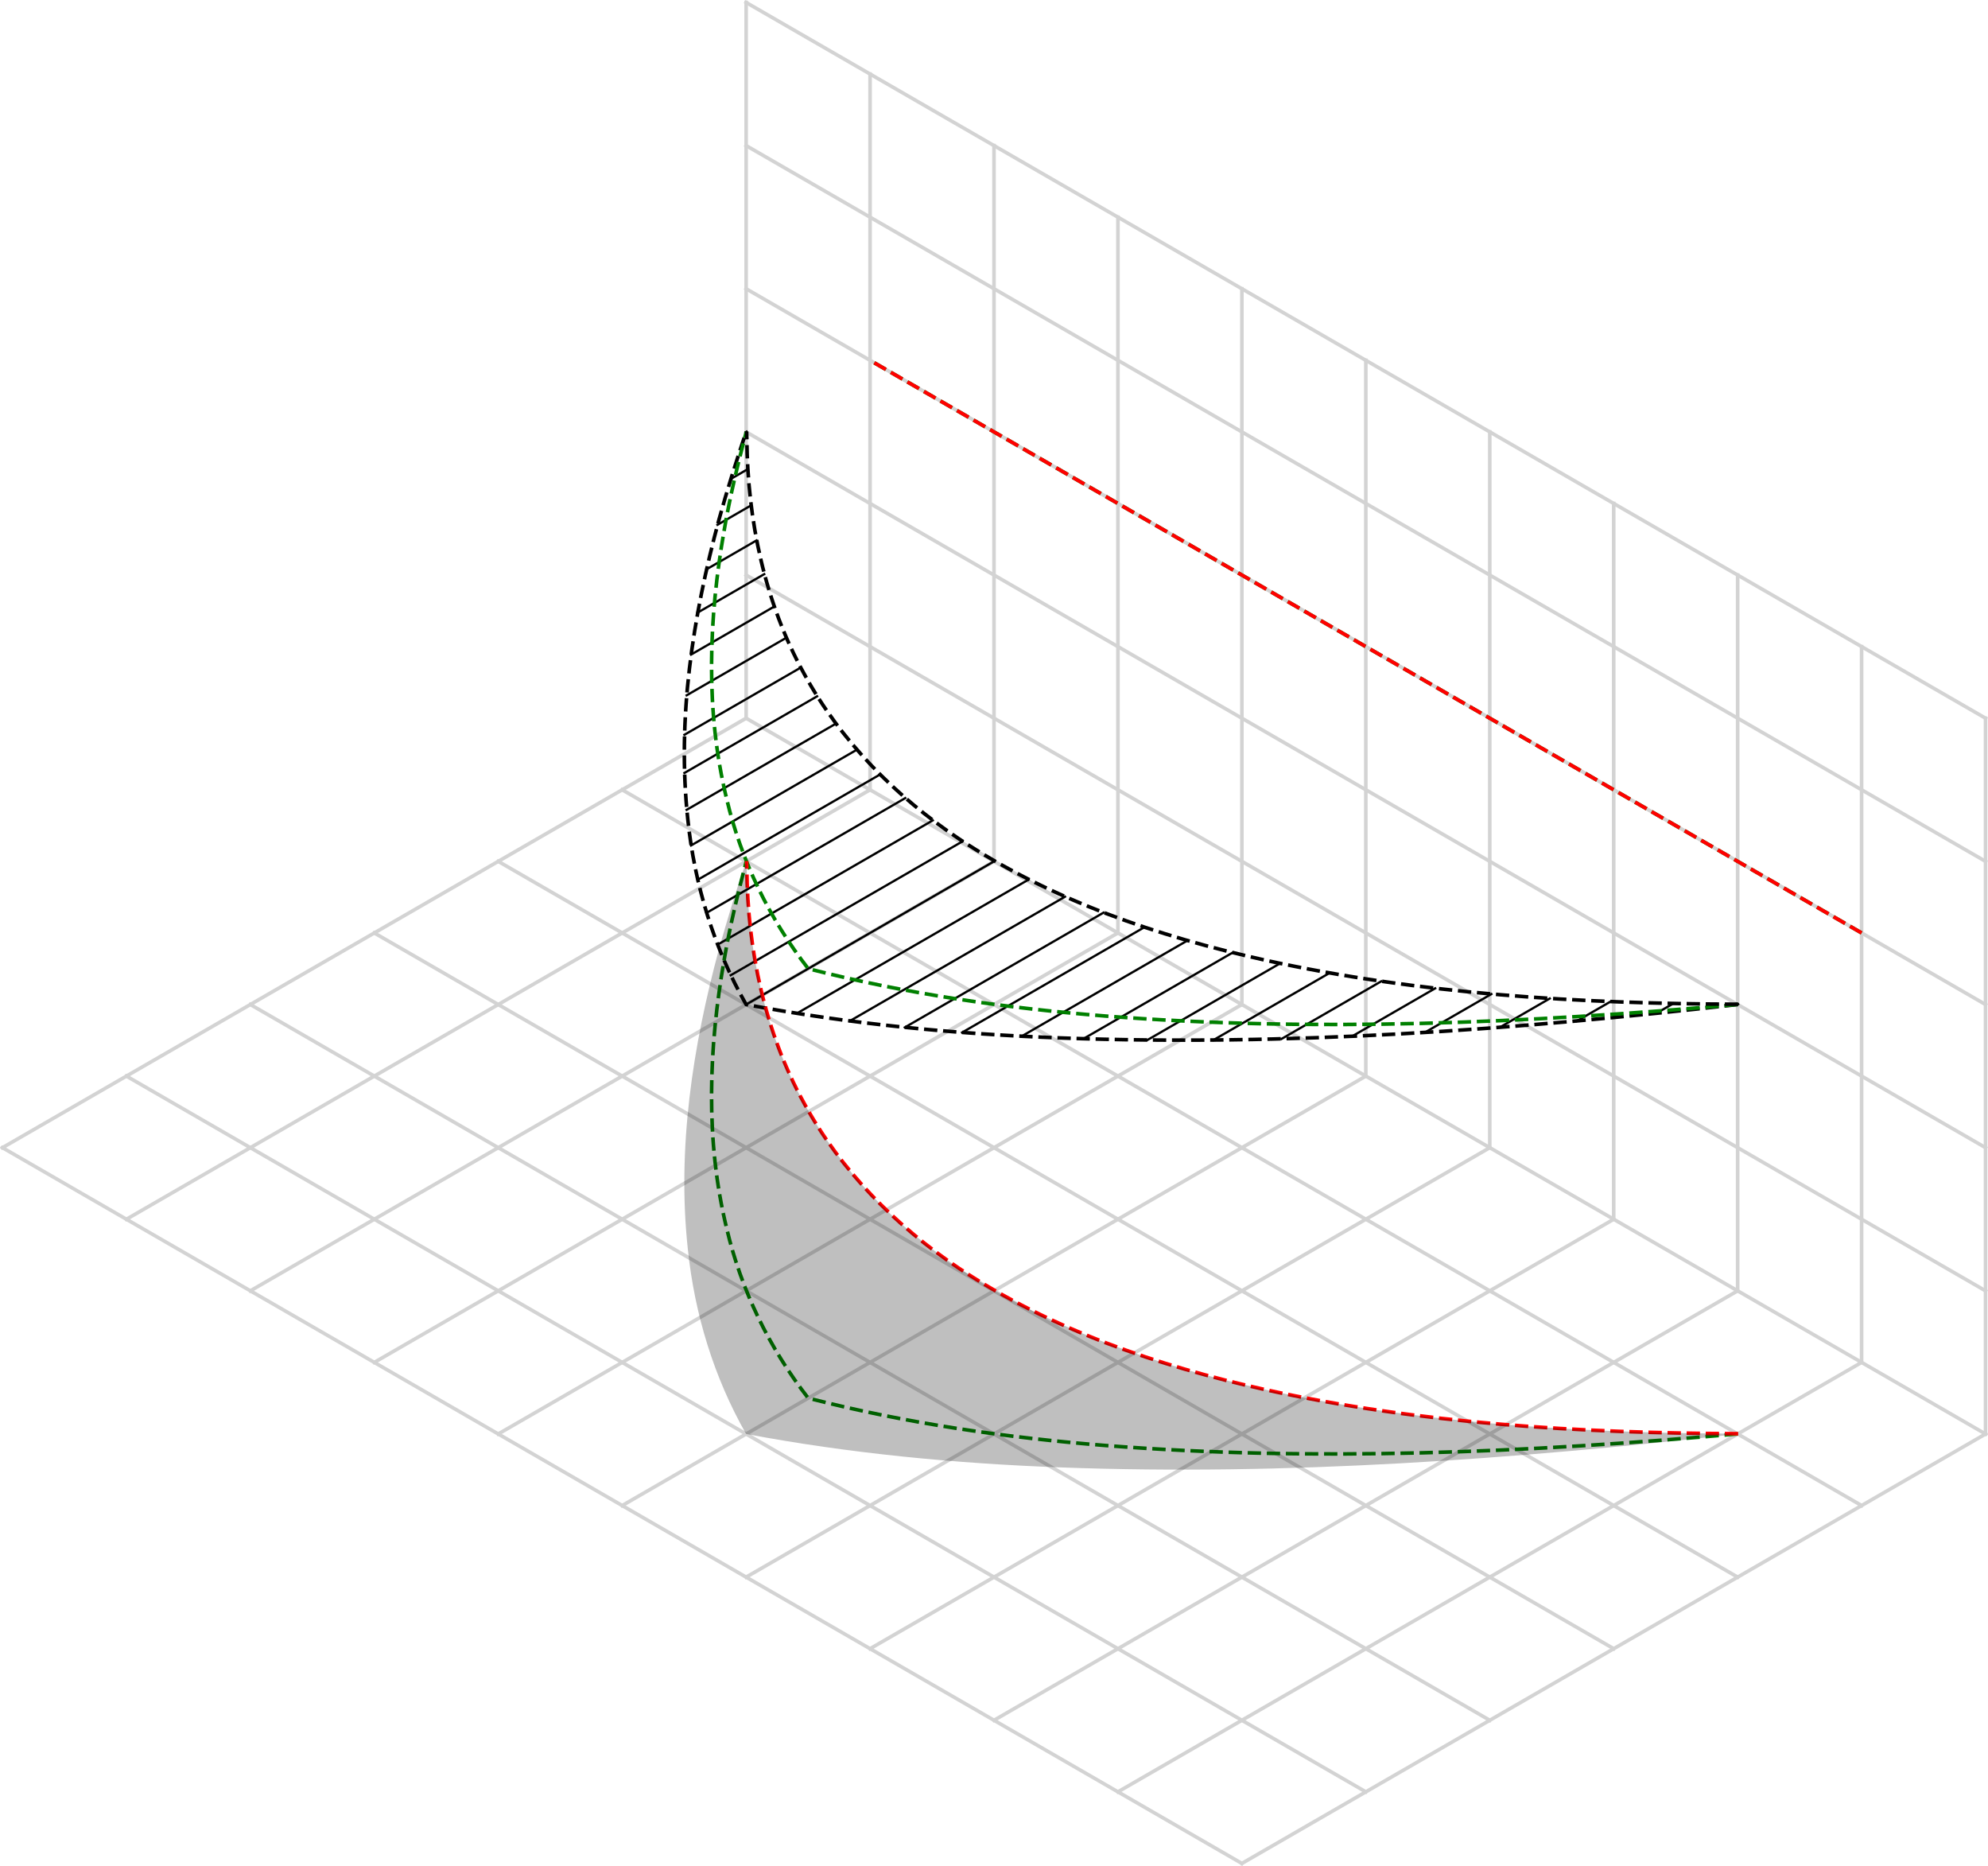 <?xml version="1.0" encoding="UTF-8" standalone="no"?>
<svg
   xmlns:dc="http://purl.org/dc/elements/1.1/"
   xmlns:cc="http://creativecommons.org/ns#"
   xmlns:rdf="http://www.w3.org/1999/02/22-rdf-syntax-ns#"
   xmlns:svg="http://www.w3.org/2000/svg"
   xmlns="http://www.w3.org/2000/svg"
   xmlns:sodipodi="http://sodipodi.sourceforge.net/DTD/sodipodi-0.dtd"
   xmlns:inkscape="http://www.inkscape.org/namespaces/inkscape"
   inkscape:version="1.0 (4035a4fb49, 2020-05-01)"
   sodipodi:docname="manta3_canopy_chords.svg"
   id="svg238"
   width="441.41pt"
   viewBox="0 0 441.41 414.196"
   version="1.1"
   height="414.196pt">
  <sodipodi:namedview
     inkscape:current-layer="svg238"
     inkscape:window-maximized="0"
     inkscape:window-y="27"
     inkscape:window-x="0"
     inkscape:cy="310.28839"
     inkscape:cx="207.91423"
     inkscape:zoom="1.06875"
     showgrid="false"
     id="namedview240"
     inkscape:window-height="1198"
     inkscape:window-width="1396"
     inkscape:pageshadow="2"
     inkscape:pageopacity="0"
     guidetolerance="10"
     gridtolerance="10"
     objecttolerance="10"
     borderopacity="1"
     bordercolor="#666666"
     pagecolor="#ffffff" />
  <defs
     id="defs4">
    <style
       id="style2"
       type="text/css">
*{stroke-linecap:butt;stroke-linejoin:round;}
  </style>
  </defs>
  <g
     transform="translate(-204.064,-127.284)"
     id="axes_1">
    <g
       id="line2d_1">
      <path
         d="M 644.928,445.602 C 553.195,392.64 461.462,339.678 369.73,286.716"
         style="fill:none;stroke:#d3d3d3;stroke-width:0.8;stroke-linecap:square"
         clip-path="url(#p9ceb7cf75b)"
         id="path12" />
    </g>
    <g
       id="line2d_2">
      <path
         d="M 617.408,461.49 C 525.675,408.528 433.943,355.566 342.21,302.605"
         style="fill:none;stroke:#d3d3d3;stroke-width:0.8;stroke-linecap:square"
         clip-path="url(#p9ceb7cf75b)"
         id="path15" />
    </g>
    <g
       id="line2d_3">
      <path
         d="M 589.888,477.379 C 498.156,424.417 406.423,371.455 314.69,318.493"
         style="fill:none;stroke:#d3d3d3;stroke-width:0.8;stroke-linecap:square"
         clip-path="url(#p9ceb7cf75b)"
         id="path18" />
    </g>
    <g
       id="line2d_4">
      <path
         d="M 562.369,493.268 C 470.636,440.306 378.903,387.344 287.17,334.382"
         style="fill:none;stroke:#d3d3d3;stroke-width:0.8;stroke-linecap:square"
         clip-path="url(#p9ceb7cf75b)"
         id="path21" />
    </g>
    <g
       id="line2d_5">
      <path
         d="M 534.849,509.156 C 443.116,456.194 351.383,403.232 259.65,350.27"
         style="fill:none;stroke:#d3d3d3;stroke-width:0.8;stroke-linecap:square"
         clip-path="url(#p9ceb7cf75b)"
         id="path24" />
    </g>
    <g
       id="line2d_6">
      <path
         d="M 507.329,525.045 C 415.596,472.083 323.863,419.121 232.131,366.159"
         style="fill:none;stroke:#d3d3d3;stroke-width:0.8;stroke-linecap:square"
         clip-path="url(#p9ceb7cf75b)"
         id="path27" />
    </g>
    <g
       id="line2d_7">
      <path
         d="M 479.809,540.933 C 388.076,487.971 296.344,435.009 204.611,382.047"
         style="fill:none;stroke:#d3d3d3;stroke-width:0.8;stroke-linecap:square"
         clip-path="url(#p9ceb7cf75b)"
         id="path30" />
    </g>
    <g
       id="line2d_8">
      <path
         d="m 644.928,445.602 c -55.04,31.777 -110.079,63.554 -165.119,95.332"
         style="fill:none;stroke:#d3d3d3;stroke-width:0.8;stroke-linecap:square"
         clip-path="url(#p9ceb7cf75b)"
         id="path33" />
    </g>
    <g
       id="line2d_9">
      <path
         d="m 644.928,286.716 c 0,52.962 0,105.924 0,158.886"
         style="fill:none;stroke:#d3d3d3;stroke-width:0.8;stroke-linecap:square"
         clip-path="url(#p9ceb7cf75b)"
         id="path36" />
    </g>
    <g
       id="line2d_10">
      <path
         d="m 617.408,429.713 c -55.04,31.777 -110.079,63.554 -165.119,95.331"
         style="fill:none;stroke:#d3d3d3;stroke-width:0.8;stroke-linecap:square"
         clip-path="url(#p9ceb7cf75b)"
         id="path39" />
    </g>
    <g
       id="line2d_11">
      <path
         d="m 617.408,270.827 c 0,52.962 0,105.924 0,158.886"
         style="fill:none;stroke:#d3d3d3;stroke-width:0.8;stroke-linecap:square"
         clip-path="url(#p9ceb7cf75b)"
         id="path42" />
    </g>
    <g
       id="line2d_12">
      <path
         d="m 589.888,413.825 c -55.04,31.777 -110.079,63.554 -165.119,95.331"
         style="fill:none;stroke:#d3d3d3;stroke-width:0.8;stroke-linecap:square"
         clip-path="url(#p9ceb7cf75b)"
         id="path45" />
    </g>
    <g
       id="line2d_13">
      <path
         d="m 589.888,254.939 c 0,52.962 0,105.924 0,158.886"
         style="fill:none;stroke:#d3d3d3;stroke-width:0.8;stroke-linecap:square"
         clip-path="url(#p9ceb7cf75b)"
         id="path48" />
    </g>
    <g
       id="line2d_14">
      <path
         d="m 562.369,397.936 c -55.04,31.777 -110.079,63.554 -165.119,95.331"
         style="fill:none;stroke:#d3d3d3;stroke-width:0.8;stroke-linecap:square"
         clip-path="url(#p9ceb7cf75b)"
         id="path51" />
    </g>
    <g
       id="line2d_15">
      <path
         d="m 562.369,239.05 c 0,52.962 0,105.924 0,158.886"
         style="fill:none;stroke:#d3d3d3;stroke-width:0.8;stroke-linecap:square"
         clip-path="url(#p9ceb7cf75b)"
         id="path54" />
    </g>
    <g
       id="line2d_16">
      <path
         d="m 534.849,382.047 c -55.04,31.777 -110.079,63.554 -165.119,95.332"
         style="fill:none;stroke:#d3d3d3;stroke-width:0.8;stroke-linecap:square"
         clip-path="url(#p9ceb7cf75b)"
         id="path57" />
    </g>
    <g
       id="line2d_17">
      <path
         d="m 534.849,223.162 c 0,52.962 0,105.924 0,158.886"
         style="fill:none;stroke:#d3d3d3;stroke-width:0.8;stroke-linecap:square"
         clip-path="url(#p9ceb7cf75b)"
         id="path60" />
    </g>
    <g
       id="line2d_18">
      <path
         d="M 507.329,366.159 C 452.289,397.936 397.25,429.713 342.21,461.49"
         style="fill:none;stroke:#d3d3d3;stroke-width:0.8;stroke-linecap:square"
         clip-path="url(#p9ceb7cf75b)"
         id="path63" />
    </g>
    <g
       id="line2d_19">
      <path
         d="m 507.329,207.273 c 0,52.962 0,105.924 0,158.886"
         style="fill:none;stroke:#d3d3d3;stroke-width:0.8;stroke-linecap:square"
         clip-path="url(#p9ceb7cf75b)"
         id="path66" />
    </g>
    <g
       id="line2d_20">
      <path
         d="M 479.809,350.27 C 424.769,382.047 369.73,413.825 314.69,445.602"
         style="fill:none;stroke:#d3d3d3;stroke-width:0.8;stroke-linecap:square"
         clip-path="url(#p9ceb7cf75b)"
         id="path69" />
    </g>
    <g
       id="line2d_21">
      <path
         d="m 479.809,191.384 c 0,52.962 0,105.924 0,158.886"
         style="fill:none;stroke:#d3d3d3;stroke-width:0.8;stroke-linecap:square"
         clip-path="url(#p9ceb7cf75b)"
         id="path72" />
    </g>
    <g
       id="line2d_22">
      <path
         d="m 452.289,334.382 c -55.04,31.777 -110.079,63.554 -165.119,95.331"
         style="fill:none;stroke:#d3d3d3;stroke-width:0.8;stroke-linecap:square"
         clip-path="url(#p9ceb7cf75b)"
         id="path75" />
    </g>
    <g
       id="line2d_23">
      <path
         d="m 452.289,175.496 c 0,52.962 0,105.924 0,158.886"
         style="fill:none;stroke:#d3d3d3;stroke-width:0.8;stroke-linecap:square"
         clip-path="url(#p9ceb7cf75b)"
         id="path78" />
    </g>
    <g
       id="line2d_24">
      <path
         d="M 424.769,318.493 C 369.73,350.27 314.69,382.047 259.65,413.825"
         style="fill:none;stroke:#d3d3d3;stroke-width:0.8;stroke-linecap:square"
         clip-path="url(#p9ceb7cf75b)"
         id="path81" />
    </g>
    <g
       id="line2d_25">
      <path
         d="m 424.769,159.607 c 0,52.962 0,105.924 0,158.886"
         style="fill:none;stroke:#d3d3d3;stroke-width:0.8;stroke-linecap:square"
         clip-path="url(#p9ceb7cf75b)"
         id="path84" />
    </g>
    <g
       id="line2d_26">
      <path
         d="m 397.25,302.605 c -55.04,31.777 -110.079,63.554 -165.119,95.332"
         style="fill:none;stroke:#d3d3d3;stroke-width:0.8;stroke-linecap:square"
         clip-path="url(#p9ceb7cf75b)"
         id="path87" />
    </g>
    <g
       id="line2d_27">
      <path
         d="m 397.25,143.719 c 0,52.962 0,105.924 0,158.886"
         style="fill:none;stroke:#d3d3d3;stroke-width:0.8;stroke-linecap:square"
         clip-path="url(#p9ceb7cf75b)"
         id="path90" />
    </g>
    <g
       id="line2d_28">
      <path
         d="M 369.73,286.716 C 314.69,318.493 259.65,350.27 204.611,382.047"
         style="fill:none;stroke:#d3d3d3;stroke-width:0.8;stroke-linecap:square"
         clip-path="url(#p9ceb7cf75b)"
         id="path93" />
    </g>
    <g
       id="line2d_29">
      <path
         d="m 369.73,127.83 c 0,52.962 0,105.924 0,158.886"
         style="fill:none;stroke:#d3d3d3;stroke-width:0.8;stroke-linecap:square"
         clip-path="url(#p9ceb7cf75b)"
         id="path96" />
    </g>
    <g
       id="line2d_30">
      <path
         d="M 644.928,286.716 C 553.195,233.754 461.462,180.792 369.73,127.83"
         style="fill:none;stroke:#d3d3d3;stroke-width:0.8;stroke-linecap:square"
         clip-path="url(#p9ceb7cf75b)"
         id="path99" />
    </g>
    <g
       id="line2d_31">
      <path
         d="M 644.928,318.493 C 553.195,265.531 461.462,212.569 369.73,159.607"
         style="fill:none;stroke:#d3d3d3;stroke-width:0.8;stroke-linecap:square"
         clip-path="url(#p9ceb7cf75b)"
         id="path102" />
    </g>
    <g
       id="line2d_32">
      <path
         d="M 644.928,350.27 C 553.195,297.308 461.462,244.346 369.73,191.384"
         style="fill:none;stroke:#d3d3d3;stroke-width:0.8;stroke-linecap:square"
         clip-path="url(#p9ceb7cf75b)"
         id="path105" />
    </g>
    <g
       id="line2d_33">
      <path
         d="M 644.928,382.047 C 553.195,329.085 461.462,276.124 369.73,223.162"
         style="fill:none;stroke:#d3d3d3;stroke-width:0.8;stroke-linecap:square"
         clip-path="url(#p9ceb7cf75b)"
         id="path108" />
    </g>
    <g
       id="line2d_34">
      <path
         d="M 644.928,413.825 C 553.195,360.863 461.462,307.901 369.73,254.939"
         style="fill:none;stroke:#d3d3d3;stroke-width:0.8;stroke-linecap:square"
         clip-path="url(#p9ceb7cf75b)"
         id="path111" />
    </g>
    <g
       id="line2d_35">
      <path
         d="m 589.998,350.207 c -0.037,0.02 -0.07,0.045 -0.108,0.064"
         style="fill:none;stroke:#000000;stroke-width:0.5;stroke-linecap:square"
         clip-path="url(#p9ceb7cf75b)"
         id="path114" />
    </g>
    <g
       id="line2d_36">
      <path
         d="m 575.566,350.065 c -1.26,0.727 -2.52,1.455 -3.78,2.182"
         style="fill:none;stroke:#000000;stroke-width:0.5;stroke-linecap:square"
         clip-path="url(#p9ceb7cf75b)"
         id="path117" />
    </g>
    <g
       id="line2d_37">
      <path
         d="m 561.622,349.642 c -2.483,1.433 -4.966,2.867 -7.449,4.301"
         style="fill:none;stroke:#000000;stroke-width:0.5;stroke-linecap:square"
         clip-path="url(#p9ceb7cf75b)"
         id="path120" />
    </g>
    <g
       id="line2d_38">
      <path
         d="m 548.168,348.936 c -3.706,2.14 -7.412,4.28 -11.118,6.419"
         style="fill:none;stroke:#000000;stroke-width:0.5;stroke-linecap:square"
         clip-path="url(#p9ceb7cf75b)"
         id="path123" />
    </g>
    <g
       id="line2d_39">
      <path
         d="m 535.203,347.947 c -4.929,2.845 -9.858,5.693 -14.788,8.537"
         style="fill:none;stroke:#000000;stroke-width:0.5;stroke-linecap:square"
         clip-path="url(#p9ceb7cf75b)"
         id="path126" />
    </g>
    <g
       id="line2d_40">
      <path
         d="m 522.728,346.676 c -6.152,3.552 -12.304,7.104 -18.456,10.655"
         style="fill:none;stroke:#000000;stroke-width:0.5;stroke-linecap:square"
         clip-path="url(#p9ceb7cf75b)"
         id="path129" />
    </g>
    <g
       id="line2d_41">
      <path
         d="m 510.741,345.122 c -7.375,4.258 -14.751,8.516 -22.126,12.775"
         style="fill:none;stroke:#000000;stroke-width:0.5;stroke-linecap:square"
         clip-path="url(#p9ceb7cf75b)"
         id="path132" />
    </g>
    <g
       id="line2d_42">
      <path
         d="m 499.244,343.286 c -8.598,4.964 -17.197,9.928 -25.795,14.893"
         style="fill:none;stroke:#000000;stroke-width:0.5;stroke-linecap:square"
         clip-path="url(#p9ceb7cf75b)"
         id="path135" />
    </g>
    <g
       id="line2d_43">
      <path
         d="m 488.236,341.168 c -9.821,5.671 -19.643,11.341 -29.465,17.012"
         style="fill:none;stroke:#000000;stroke-width:0.5;stroke-linecap:square"
         clip-path="url(#p9ceb7cf75b)"
         id="path138" />
    </g>
    <g
       id="line2d_44">
      <path
         d="m 477.718,338.767 c -11.045,6.377 -22.089,12.753 -33.134,19.13"
         style="fill:none;stroke:#000000;stroke-width:0.5;stroke-linecap:square"
         clip-path="url(#p9ceb7cf75b)"
         id="path141" />
    </g>
    <g
       id="line2d_45">
      <path
         d="m 467.688,336.084 c -12.268,7.083 -24.535,14.166 -36.803,21.248"
         style="fill:none;stroke:#000000;stroke-width:0.5;stroke-linecap:square"
         clip-path="url(#p9ceb7cf75b)"
         id="path144" />
    </g>
    <g
       id="line2d_46">
      <path
         d="m 458.148,333.118 c -13.491,7.789 -26.982,15.578 -40.473,23.367"
         style="fill:none;stroke:#000000;stroke-width:0.5;stroke-linecap:square"
         clip-path="url(#p9ceb7cf75b)"
         id="path147" />
    </g>
    <g
       id="line2d_47">
      <path
         d="m 449.097,329.869 c -14.714,8.495 -29.428,16.99 -44.142,25.485"
         style="fill:none;stroke:#000000;stroke-width:0.5;stroke-linecap:square"
         clip-path="url(#p9ceb7cf75b)"
         id="path150" />
    </g>
    <g
       id="line2d_48">
      <path
         d="m 440.535,326.339 c -15.937,9.201 -31.874,18.403 -47.811,27.604"
         style="fill:none;stroke:#000000;stroke-width:0.5;stroke-linecap:square"
         clip-path="url(#p9ceb7cf75b)"
         id="path153" />
    </g>
    <g
       id="line2d_49">
      <path
         d="m 432.463,322.525 c -17.16,9.907 -34.32,19.815 -51.48,29.722"
         style="fill:none;stroke:#000000;stroke-width:0.5;stroke-linecap:square"
         clip-path="url(#p9ceb7cf75b)"
         id="path156" />
    </g>
    <g
       id="line2d_50">
      <path
         d="m 424.879,318.43 c -18.383,10.614 -36.767,21.227 -55.15,31.841"
         style="fill:none;stroke:#000000;stroke-width:0.5;stroke-linecap:square"
         clip-path="url(#p9ceb7cf75b)"
         id="path159" />
    </g>
    <g
       id="line2d_51">
      <path
         d="m 417.785,314.051 c -17.16,9.907 -34.32,19.815 -51.48,29.722"
         style="fill:none;stroke:#000000;stroke-width:0.5;stroke-linecap:square"
         clip-path="url(#p9ceb7cf75b)"
         id="path162" />
    </g>
    <g
       id="line2d_52">
      <path
         d="m 411.181,309.391 c -15.937,9.201 -31.874,18.403 -47.811,27.604"
         style="fill:none;stroke:#000000;stroke-width:0.5;stroke-linecap:square"
         clip-path="url(#p9ceb7cf75b)"
         id="path165" />
    </g>
    <g
       id="line2d_53">
      <path
         d="m 405.065,304.448 c -14.714,8.495 -29.428,16.99 -44.142,25.485"
         style="fill:none;stroke:#000000;stroke-width:0.5;stroke-linecap:square"
         clip-path="url(#p9ceb7cf75b)"
         id="path168" />
    </g>
    <g
       id="line2d_54">
      <path
         d="m 399.439,299.222 c -13.491,7.789 -26.982,15.578 -40.473,23.367"
         style="fill:none;stroke:#000000;stroke-width:0.5;stroke-linecap:square"
         clip-path="url(#p9ceb7cf75b)"
         id="path171" />
    </g>
    <g
       id="line2d_55">
      <path
         d="m 394.302,293.714 c -12.268,7.083 -24.535,14.166 -36.803,21.248"
         style="fill:none;stroke:#000000;stroke-width:0.5;stroke-linecap:square"
         clip-path="url(#p9ceb7cf75b)"
         id="path174" />
    </g>
    <g
       id="line2d_56">
      <path
         d="m 389.654,287.923 c -11.045,6.377 -22.09,12.753 -33.134,19.13"
         style="fill:none;stroke:#000000;stroke-width:0.5;stroke-linecap:square"
         clip-path="url(#p9ceb7cf75b)"
         id="path177" />
    </g>
    <g
       id="line2d_57">
      <path
         d="m 385.496,281.851 c -9.821,5.671 -19.643,11.341 -29.465,17.012"
         style="fill:none;stroke:#000000;stroke-width:0.5;stroke-linecap:square"
         clip-path="url(#p9ceb7cf75b)"
         id="path180" />
    </g>
    <g
       id="line2d_58">
      <path
         d="m 381.826,275.495 c -8.598,4.964 -17.197,9.928 -25.795,14.893"
         style="fill:none;stroke:#000000;stroke-width:0.5;stroke-linecap:square"
         clip-path="url(#p9ceb7cf75b)"
         id="path183" />
    </g>
    <g
       id="line2d_59">
      <path
         d="m 378.646,268.857 c -7.375,4.258 -14.751,8.516 -22.126,12.775"
         style="fill:none;stroke:#000000;stroke-width:0.5;stroke-linecap:square"
         clip-path="url(#p9ceb7cf75b)"
         id="path186" />
    </g>
    <g
       id="line2d_60">
      <path
         d="m 375.955,261.937 c -6.152,3.552 -12.304,7.104 -18.456,10.655"
         style="fill:none;stroke:#000000;stroke-width:0.5;stroke-linecap:square"
         clip-path="url(#p9ceb7cf75b)"
         id="path189" />
    </g>
    <g
       id="line2d_61">
      <path
         d="m 373.754,254.734 c -4.929,2.846 -9.858,5.692 -14.788,8.537"
         style="fill:none;stroke:#000000;stroke-width:0.5;stroke-linecap:square"
         clip-path="url(#p9ceb7cf75b)"
         id="path192" />
    </g>
    <g
       id="line2d_62">
      <path
         d="m 372.041,247.249 c -3.706,2.14 -7.412,4.28 -11.118,6.419"
         style="fill:none;stroke:#000000;stroke-width:0.5;stroke-linecap:square"
         clip-path="url(#p9ceb7cf75b)"
         id="path195" />
    </g>
    <g
       id="line2d_63">
      <path
         d="m 370.818,239.481 c -2.483,1.433 -4.966,2.867 -7.449,4.301"
         style="fill:none;stroke:#000000;stroke-width:0.5;stroke-linecap:square"
         clip-path="url(#p9ceb7cf75b)"
         id="path198" />
    </g>
    <g
       id="line2d_64">
      <path
         d="m 370.084,231.431 c -1.26,0.727 -2.52,1.455 -3.78,2.182"
         style="fill:none;stroke:#000000;stroke-width:0.5;stroke-linecap:square"
         clip-path="url(#p9ceb7cf75b)"
         id="path201" />
    </g>
    <g
       id="line2d_65">
      <path
         d="m 369.84,223.098 c -0.037,0.02 -0.07,0.045 -0.108,0.064"
         style="fill:none;stroke:#000000;stroke-width:0.5;stroke-linecap:square"
         clip-path="url(#p9ceb7cf75b)"
         id="path204" />
    </g>
    <g
       id="line2d_66">
      <path
         d="m 589.888,350.27 c -49.812,5.632 -99.994,9.273 -150.143,7.427 -23.47,-0.863 -46.922,-3.08 -70.016,-7.427 -7.156,-12.562 -11.452,-26.654 -12.937,-41.015 -2.429,-22.398 1.078,-45.014 6.913,-66.637 1.802,-6.552 3.864,-13.015 6.024,-19.457"
         style="fill:none;stroke:#000000;stroke-width:0.8;stroke-dasharray:2.96, 1.28;stroke-dashoffset:0"
         clip-path="url(#p9ceb7cf75b)"
         id="path207" />
    </g>
    <g
       id="line2d_67">
      <path
         d="m 589.916,350.254 c -46.637,4.127 -93.624,6.215 -140.366,2.576 -22.24,-1.755 -44.411,-4.95 -66.033,-10.52 -8.62,-11.077 -14.874,-23.977 -18.098,-37.643 -4.786,-19.554 -4.006,-40.066 -0.545,-59.773 1.249,-7.329 3.012,-14.556 4.883,-21.749"
         style="fill:none;stroke:#008000;stroke-width:0.8;stroke-dasharray:2.96, 1.28;stroke-dashoffset:0"
         clip-path="url(#p9ceb7cf75b)"
         id="path210" />
    </g>
    <g
       id="line2d_68">
      <path
         d="m 589.998,350.207 c -35.182,-0.129 -70.566,-2.221 -105.008,-9.78 -23.851,-5.287 -47.471,-13.318 -67.947,-26.899 -14.045,-9.397 -26.319,-21.743 -34.423,-36.657 -8.765,-15.855 -12.566,-34.077 -12.731,-52.095 -0.016,-0.559 -0.033,-1.118 -0.049,-1.677"
         style="fill:none;stroke:#000000;stroke-width:0.8;stroke-dasharray:2.96, 1.28;stroke-dashoffset:0"
         clip-path="url(#p9ceb7cf75b)"
         id="path213" />
    </g>
    <g
       id="line2d_69">
      <path
         d="m 589.916,445.586 c -46.637,4.127 -93.624,6.215 -140.366,2.576 -22.24,-1.755 -44.411,-4.95 -66.033,-10.52 -8.62,-11.077 -14.874,-23.977 -18.098,-37.643 -4.786,-19.554 -4.006,-40.066 -0.545,-59.773 1.249,-7.329 3.012,-14.556 4.883,-21.749"
         style="fill:none;stroke:#008000;stroke-width:0.8;stroke-dasharray:2.96, 1.28;stroke-dashoffset:0"
         clip-path="url(#p9ceb7cf75b)"
         id="path216" />
    </g>
    <g
       id="line2d_70">
      <path
         d="m 589.998,445.538 c -35.182,-0.129 -70.566,-2.221 -105.008,-9.78 -23.851,-5.287 -47.471,-13.318 -67.947,-26.899 -14.045,-9.397 -26.319,-21.743 -34.423,-36.657 -8.765,-15.855 -12.566,-34.077 -12.731,-52.095 -0.016,-0.559 -0.033,-1.118 -0.049,-1.677"
         style="fill:none;stroke:#ff0000;stroke-width:0.8;stroke-dasharray:2.96, 1.28;stroke-dashoffset:0"
         clip-path="url(#p9ceb7cf75b)"
         id="path219" />
    </g>
    <g
       id="line2d_71">
      <path
         d="M 617.408,334.382 C 544.022,292.012 470.636,249.643 397.25,207.273"
         style="fill:none;stroke:#008000;stroke-width:0.8;stroke-dasharray:2.96, 1.28;stroke-dashoffset:0"
         clip-path="url(#p9ceb7cf75b)"
         id="path222" />
    </g>
    <g
       id="line2d_72">
      <path
         d="M 617.408,334.382 C 544.022,292.012 470.636,249.643 397.25,207.273"
         style="fill:none;stroke:#ff0000;stroke-width:0.8;stroke-dasharray:2.96, 1.28;stroke-dashoffset:0"
         clip-path="url(#p9ceb7cf75b)"
         id="path225" />
    </g>
    <g
       id="Poly3DCollection_1">
      <path
         d="m 589.888,445.602 c -49.812,5.632 -99.994,9.273 -150.143,7.427 -23.47,-0.863 -46.922,-3.08 -70.016,-7.427 -7.156,-12.562 -11.452,-26.654 -12.937,-41.015 -2.429,-22.398 1.078,-45.014 6.913,-66.637 1.858,-6.552 3.798,-13.175 6.134,-19.52 0.073,15.261 2.469,30.643 8.419,44.762 6.583,15.778 17.573,29.546 31.043,40.012 16.978,13.376 37.204,21.941 57.805,28.031 32.178,9.208 65.696,12.698 99.053,13.877 7.943,0.314 15.891,0.356 23.838,0.427 z"
         style="fill-opacity:0.25"
         clip-path="url(#p9ceb7cf75b)"
         id="path228" />
    </g>
  </g>
  <defs
     id="defs236">
    <clipPath
       id="p9ceb7cf75b">
      <rect
         id="rect233"
         y="0"
         x="0"
         width="720"
         height="720" />
    </clipPath>
  </defs>
</svg>
